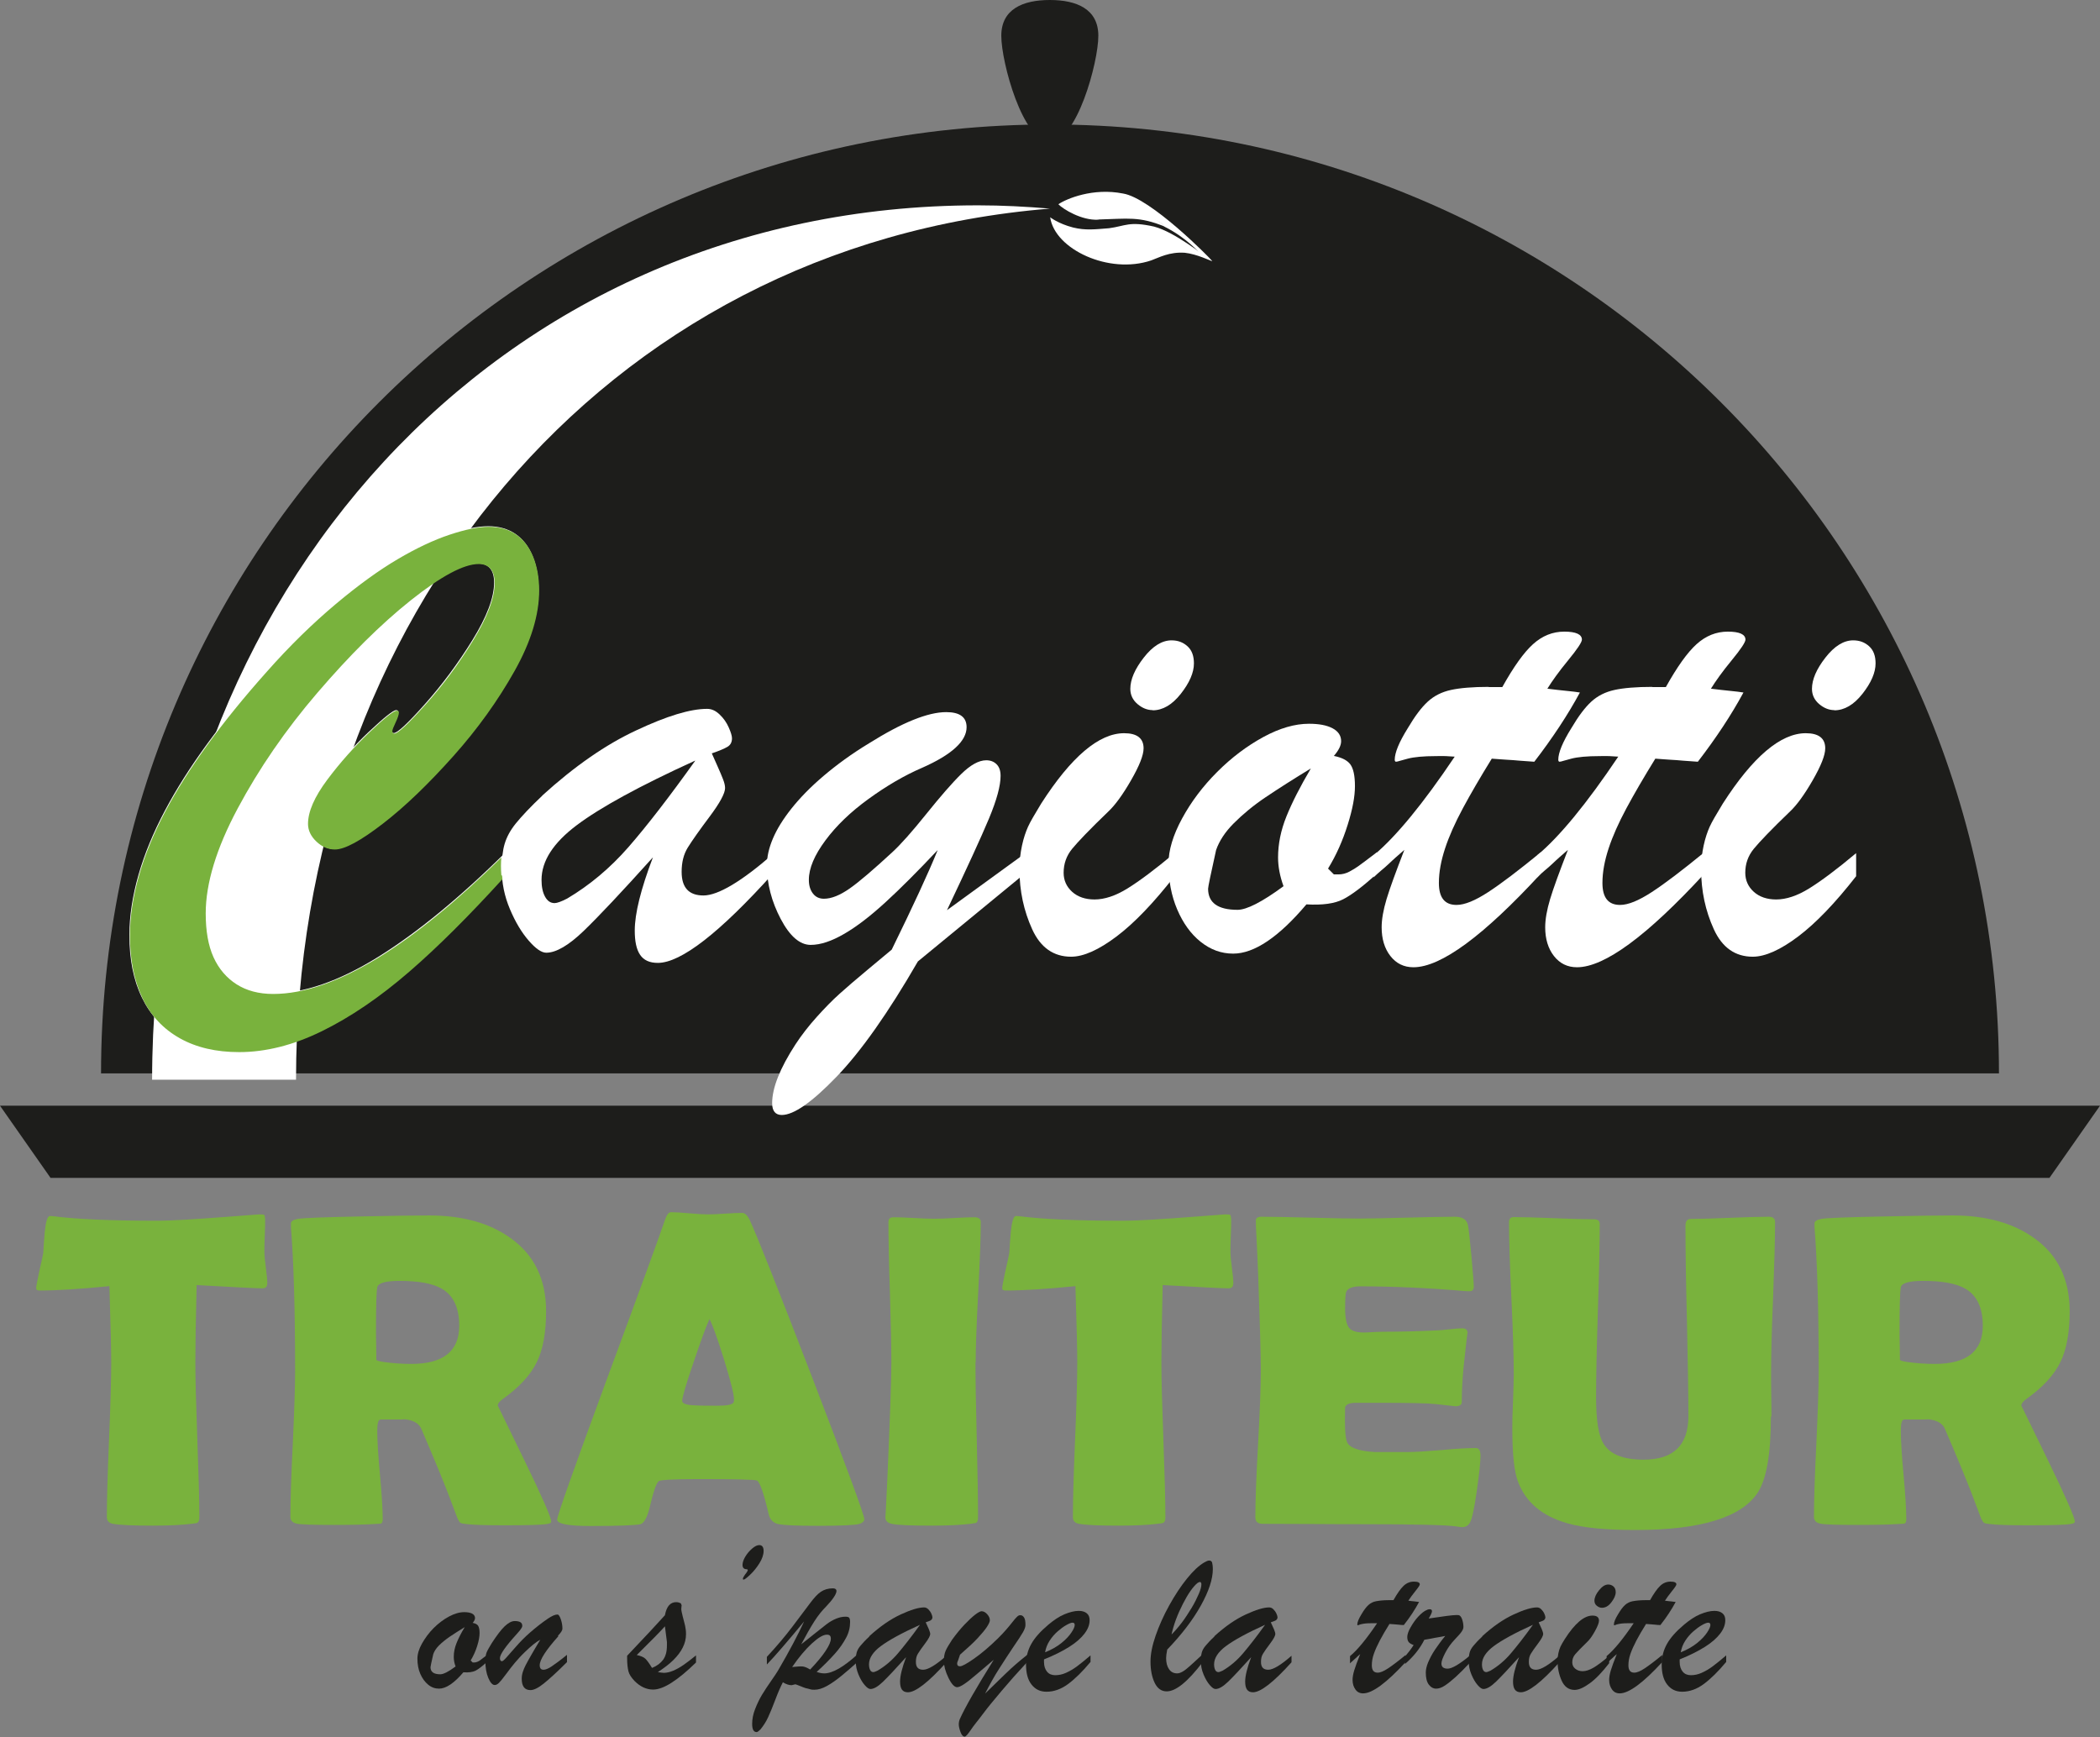 <?xml version="1.0" encoding="UTF-8"?>
<svg id="Calque_2" data-name="Calque 2" xmlns="http://www.w3.org/2000/svg" viewBox="0 0 115.56 95.6">
  <rect x="0" y="0" width="115.56" height="95.6" fill="#808080" stroke="none"/>
  <defs>
    <style>
      .cls-1 {
        fill: #fff;
      }

      .cls-2 {
        fill: #79b23d;
      }

      .cls-3 {
        fill: #1d1d1b;
      }
    </style>
  </defs>
  <g id="Calque_1-2" data-name="Calque 1">
    <g>
      <path class="cls-2" d="m14.7,70.66c0,.16-.09.24-.26.24-.31,0-1.51-.06-3.62-.18-.05,2.03-.07,3.45-.07,4.25,0,.95.04,2.37.11,4.27s.11,3.33.11,4.27c0,.15-.04.25-.11.29-.02.02-.14.04-.34.06-.48.06-1.19.1-2.12.1-1.04,0-1.76-.03-2.18-.1-.22-.04-.34-.16-.34-.37,0-.95.04-2.37.12-4.26.08-1.89.12-3.31.12-4.26,0-.63-.03-2.02-.1-4.19-1.61.16-2.88.24-3.84.24-.13,0-.19-.04-.19-.12,0-.1.06-.41.17-.93.13-.56.2-.9.22-1.02.02-.38.05-.75.08-1.13.06-.6.15-.9.29-.9.02,0,.07,0,.17.01,1.3.17,3.22.25,5.76.25.72,0,2.05-.08,4-.23,1.04-.08,1.57-.12,1.58-.12.16,0,.25.01.28.03.02.02.04.1.05.23,0,.22,0,.52-.02.9-.02.43-.02.73-.02.9,0,.2.03.5.08.88.05.39.08.68.08.87Z"/>
      <path class="cls-2" d="m30.33,83.75c0,.06-.08.1-.24.12-.3.05-1.07.07-2.3.07-1.05,0-1.77-.02-2.14-.07-.18-.02-.28-.04-.3-.06-.05-.02-.1-.1-.17-.24-.12-.31-.3-.78-.53-1.4-.31-.8-.8-1.99-1.47-3.55-.14-.31-.48-.49-1-.52.24.02-.17.02-1.24.02-.12,0-.18.2-.18.61,0,.55.05,1.36.15,2.44.1,1.08.15,1.9.15,2.44,0,.14-.04.22-.11.24-.11,0-.22.02-.34.02-.47.03-1.21.05-2.21.05-1.15,0-1.84-.02-2.07-.07-.23-.05-.35-.17-.35-.37,0-.88.04-2.21.13-4,.08-1.78.13-3.12.13-4.01,0-3.39-.08-6.04-.23-7.94v-.17c-.02-.14.11-.23.37-.28.26-.05,1.49-.1,3.68-.14,1.48-.03,2.67-.05,3.55-.05,1.83,0,3.32.41,4.48,1.24,1.31.93,1.96,2.27,1.96,4.03,0,1.17-.17,2.11-.51,2.8-.34.7-.96,1.38-1.87,2.03-.18.13-.28.25-.28.36,0,0,.49,1,1.47,3.02.98,2.02,1.47,3.14,1.47,3.35Zm-5.06-10.8c0-.98-.32-1.66-.96-2.03-.5-.29-1.28-.43-2.33-.43-.76,0-1.17.12-1.22.35-.05.27-.07,1.06-.07,2.36,0,.18,0,.46.01.82,0,.36.01.63.01.81,0,.04.13.08.38.12.49.07,1,.11,1.54.11,1.76,0,2.64-.7,2.64-2.09Z"/>
      <path class="cls-2" d="m47.57,83.57c0,.14-.1.24-.3.3-.24.06-.99.1-2.24.1-1.15,0-1.89-.03-2.21-.1-.27-.06-.45-.24-.52-.54-.27-1.16-.49-1.77-.64-1.85-.13-.06-1.2-.08-3.23-.08-1.36,0-2.09.04-2.18.11-.14.13-.29.56-.46,1.29-.15.67-.34,1.03-.55,1.08-.27.06-1.19.1-2.74.1-1.23,0-1.84-.12-1.84-.35,0-.21.91-2.77,2.72-7.69,1.97-5.32,3.03-8.25,3.2-8.77.1-.3.21-.46.34-.46.22,0,.55.02,1,.06s.79.06,1.02.06.54-.01.96-.04c.42-.03.74-.04.94-.04.15,0,.29.13.42.4.39.84,1.54,3.73,3.44,8.67,1.91,4.97,2.86,7.56,2.86,7.78Zm-8.53-10.97c-.17.35-.45,1.12-.85,2.3-.43,1.25-.65,1.99-.65,2.2,0,.14.24.23.72.24.25.02.66.02,1.23.02.53,0,.82-.06.88-.19.02-.04.02-.1.02-.17,0-.26-.18-.99-.55-2.19-.36-1.16-.63-1.89-.79-2.21Z"/>
      <path class="cls-2" d="m53.68,74.97c0,.95.02,2.37.07,4.27s.07,3.33.07,4.27c0,.16-.04.26-.11.3-.02,0-.12.02-.31.05-.52.06-1.22.1-2.09.1-1.17,0-1.92-.03-2.24-.1-.23-.05-.35-.17-.35-.37,0,.13.04-.58.11-2.12.14-3.25.22-5.38.22-6.4,0-.86-.03-2.15-.08-3.86-.06-1.72-.08-3-.08-3.86,0-.18.09-.26.28-.26.25,0,.62.01,1.12.04s.88.04,1.13.04.62-.01,1.1-.04.85-.04,1.1-.04c.23,0,.35.09.35.26,0,.86-.05,2.15-.14,3.86-.09,1.72-.14,3.01-.14,3.86Z"/>
      <path class="cls-2" d="m67.86,70.66c0,.16-.09.24-.26.24-.31,0-1.51-.06-3.62-.18-.05,2.03-.07,3.45-.07,4.25,0,.95.04,2.37.11,4.27s.11,3.33.11,4.27c0,.15-.04.25-.11.29-.02.02-.14.04-.34.06-.48.06-1.19.1-2.12.1-1.04,0-1.76-.03-2.18-.1-.22-.04-.34-.16-.34-.37,0-.95.04-2.37.12-4.26.08-1.89.12-3.31.12-4.26,0-.63-.03-2.02-.1-4.19-1.61.16-2.88.24-3.84.24-.13,0-.19-.04-.19-.12,0-.1.06-.41.17-.93.13-.56.2-.9.22-1.02.02-.38.05-.75.08-1.13.06-.6.15-.9.29-.9.02,0,.07,0,.17.01,1.3.17,3.22.25,5.76.25.72,0,2.05-.08,4-.23,1.04-.08,1.57-.12,1.58-.12.16,0,.25.01.28.03.02.02.04.1.05.23,0,.22,0,.52-.02.9-.02.43-.02.73-.02.9,0,.2.03.5.08.88.05.39.08.68.08.87Z"/>
      <path class="cls-2" d="m81.47,80.12c0,.34-.07.98-.2,1.9-.14,1-.27,1.6-.39,1.79-.1.15-.23.23-.4.23-.07,0-.19-.01-.36-.04-.59-.08-2.29-.12-5.13-.12-.62,0-1.54,0-2.76-.01-1.22,0-2.13-.01-2.75-.01-.26,0-.4-.12-.4-.35,0-.9.05-2.25.15-4.05.1-1.8.15-3.15.15-4.05s-.05-2.62-.14-5.12c-.02-.64-.07-1.6-.13-2.88v-.17c-.03-.18.07-.28.29-.28.59,0,1.49.02,2.68.05,1.19.03,2.08.05,2.68.05s1.47-.02,2.65-.05c1.18-.03,2.06-.05,2.65-.05.42,0,.66.16.72.47.04.19.1.74.19,1.68.08.94.13,1.5.13,1.7,0,.17-.08.25-.24.25-.05,0-.13,0-.25-.01-2.13-.18-4.05-.26-5.75-.26-.42,0-.69.1-.78.3-.04.1-.06.41-.06.93s.08.91.24,1.08c.14.15.4.23.78.23.08,0,.24,0,.47-.02.23-.01.42-.02.58-.02,1.01,0,2.03-.03,3.07-.08.09,0,.31-.03.66-.06.27-.03.49-.05.65-.05.19,0,.29.09.29.28,0-.17-.07.45-.22,1.84-.06.64-.1,1.28-.1,1.93,0,.16-.12.24-.35.24l-1.08-.12c-.46-.05-1.5-.07-3.13-.07h-1.28c-.33,0-.52.08-.58.24,0,.04-.01.29-.01.75,0,.61.04,1,.12,1.18.14.31.65.49,1.54.54-.02,0,.57,0,1.76,0,.42,0,1.06-.04,1.9-.11.84-.08,1.47-.11,1.88-.11.18,0,.26.14.26.43Z"/>
      <path class="cls-2" d="m97.45,77.96c0,2.05-.24,3.44-.73,4.19-.9,1.36-3.14,2.05-6.73,2.05-1.62,0-2.87-.12-3.74-.37-1.4-.4-2.3-1.17-2.72-2.3-.21-.55-.31-1.54-.31-2.96,0-.33.01-.82.04-1.47.02-.65.04-1.14.04-1.46,0-.93-.04-2.33-.13-4.19-.09-1.86-.13-3.25-.13-4.18,0-.19.08-.29.25-.29.49,0,1.23.02,2.22.06.99.04,1.73.06,2.22.06.2,0,.3.09.3.26,0,1.06-.03,2.65-.1,4.76-.07,2.11-.1,3.7-.1,4.76,0,1.26.13,2.11.4,2.55.35.6,1.09.9,2.21.9,1.65,0,2.47-.8,2.47-2.4,0-1.16-.03-2.91-.08-5.24-.06-2.33-.08-4.07-.08-5.24,0-.25.1-.37.3-.37.47,0,1.19-.02,2.14-.06.95-.04,1.67-.06,2.14-.06.23,0,.35.1.35.29,0,.92-.04,2.31-.11,4.18-.08,1.86-.11,3.26-.11,4.19,0,.26,0,.64.01,1.16s.01.9.01,1.16Z"/>
      <path class="cls-2" d="m114.17,83.75c0,.06-.08.1-.24.12-.3.05-1.07.07-2.3.07-1.05,0-1.77-.02-2.14-.07-.18-.02-.28-.04-.3-.06-.05-.02-.1-.1-.17-.24-.12-.31-.3-.78-.53-1.4-.31-.8-.8-1.99-1.47-3.55-.14-.31-.48-.49-1-.52.24.02-.17.02-1.24.02-.12,0-.18.2-.18.61,0,.55.05,1.36.15,2.44.1,1.08.15,1.9.15,2.44,0,.14-.04.22-.11.24-.11,0-.22.02-.34.02-.47.03-1.21.05-2.21.05-1.15,0-1.84-.02-2.07-.07-.23-.05-.35-.17-.35-.37,0-.88.04-2.21.13-4,.08-1.78.13-3.12.13-4.01,0-3.39-.08-6.04-.23-7.94v-.17c-.02-.14.11-.23.37-.28.26-.05,1.49-.1,3.68-.14,1.48-.03,2.67-.05,3.55-.05,1.83,0,3.32.41,4.48,1.24,1.31.93,1.96,2.27,1.96,4.03,0,1.17-.17,2.11-.51,2.8-.34.7-.96,1.38-1.87,2.03-.18.13-.28.25-.28.36,0,0,.49,1,1.47,3.02.98,2.02,1.47,3.14,1.47,3.35Zm-5.06-10.8c0-.98-.32-1.66-.96-2.03-.5-.29-1.28-.43-2.33-.43-.76,0-1.17.12-1.22.35-.05.27-.07,1.06-.07,2.36,0,.18,0,.46.01.82,0,.36.01.63.01.81,0,.04.13.08.38.12.49.07,1,.11,1.54.11,1.76,0,2.64-.7,2.64-2.09Z"/>
    </g>
    <path class="cls-3" d="m5.56,59.07C5.56,30.23,28.94,6.85,57.78,6.85s52.22,23.38,52.22,52.22"/>
    <path class="cls-3" d="m60.44,1.97c0,1.47-1.19,5.83-2.67,5.83s-2.67-4.36-2.67-5.83,1.19-1.97,2.67-1.97,2.67.5,2.67,1.97Z"/>
    <polygon class="cls-3" points="112.78 64.82 2.78 64.82 0 60.85 115.56 60.85 112.78 64.82"/>
    <path class="cls-1" d="m57.78,11.48c-1.31-.11-2.62-.18-3.96-.18-26.57,0-45.45,21.54-45.45,48.12h7.92c0-25.24,16.77-45.93,41.49-47.94Z"/>
    <g>
      <path class="cls-1" d="m27.93,46.87v1.14c-1.97,2.19-3.78,4-5.42,5.42s-3.25,2.52-4.83,3.29-3.09,1.15-4.55,1.15c-1.27,0-2.35-.25-3.26-.76s-1.59-1.24-2.06-2.21-.69-2.11-.69-3.44c0-1.04.17-2.15.5-3.31s.82-2.34,1.45-3.53,1.41-2.42,2.33-3.68,2-2.6,3.24-3.99c1.29-1.44,2.56-2.69,3.81-3.74s2.39-1.87,3.41-2.47,1.97-1.04,2.84-1.34,1.6-.44,2.17-.44,1.08.14,1.49.42.73.69.95,1.23.33,1.16.33,1.86c0,1.32-.45,2.8-1.35,4.42s-2.03,3.19-3.38,4.7-2.63,2.75-3.86,3.7-2.11,1.43-2.65,1.43c-.36,0-.7-.14-1.01-.43s-.47-.61-.47-.98c0-.67.35-1.48,1.06-2.43s1.48-1.82,2.32-2.61,1.34-1.19,1.5-1.19c.08,0,.12.04.12.11,0,.11-.06.29-.18.54s-.18.42-.18.47c0,.09.04.14.11.14.2,0,.77-.53,1.72-1.6s1.82-2.24,2.61-3.52,1.19-2.33,1.19-3.16c0-.34-.07-.6-.22-.78s-.37-.27-.66-.27c-.82,0-2.07.67-3.74,2s-3.38,3.02-5.13,5.08-3.21,4.18-4.39,6.37-1.76,4.12-1.76,5.78c0,.96.14,1.76.43,2.41s.71,1.14,1.27,1.49,1.23.53,2.01.53c1.7,0,3.63-.66,5.78-1.99s4.53-3.28,7.12-5.85Z"/>
      <path class="cls-1" d="m29.83,43.79c1.78-1.62,3.51-2.82,5.19-3.6,1.68-.79,2.97-1.18,3.89-1.18.25,0,.47.1.69.31s.38.44.5.71.18.47.18.6c0,.21-.08.37-.25.47s-.45.22-.86.36c.08.19.19.43.32.72s.23.53.3.71.11.34.11.48c0,.28-.28.81-.85,1.57s-.97,1.33-1.2,1.7-.34.81-.34,1.34c0,.87.4,1.3,1.2,1.3s2.1-.77,3.85-2.3v1.07c-2.96,3.29-5.09,4.94-6.36,4.94-.46,0-.78-.15-.98-.45s-.29-.74-.29-1.33c0-.93.33-2.27,1-4.03-1.71,1.9-2.98,3.25-3.81,4.05s-1.52,1.2-2.06,1.2c-.26,0-.58-.22-.97-.67s-.73-1.02-1.03-1.73-.45-1.44-.45-2.21c0-.55.05-1.01.16-1.38s.31-.75.62-1.13.79-.9,1.46-1.53Zm8.42-1.93c-3.05,1.39-5.22,2.58-6.51,3.55s-1.94,1.97-1.94,3.01c0,.38.06.68.19.92s.3.36.53.36c.13,0,.36-.08.69-.25,1.23-.73,2.36-1.67,3.38-2.84s2.24-2.75,3.67-4.75Z"/>
      <path class="cls-1" d="m56.35,48.11l-5.84,4.8c-1.64,2.84-3.13,4.95-4.48,6.35s-2.35,2.1-3.01,2.1c-.35,0-.53-.22-.53-.65,0-.84.43-1.92,1.28-3.23.34-.52.73-1.02,1.17-1.51s.86-.92,1.25-1.27.91-.8,1.56-1.34,1.08-.9,1.32-1.1c1.17-2.39,2.02-4.22,2.53-5.48-1.1,1.17-2.06,2.13-2.88,2.88s-1.57,1.33-2.26,1.73-1.3.61-1.85.61c-.6,0-1.15-.48-1.65-1.43s-.76-1.94-.76-2.94c0-.47.11-.96.33-1.48s.56-1.07,1.02-1.65,1.05-1.19,1.77-1.8,1.55-1.22,2.51-1.8c1.82-1.14,3.23-1.71,4.24-1.71.75,0,1.12.28,1.12.83,0,.76-.81,1.51-2.44,2.23-1,.43-1.98,1.01-2.96,1.72s-1.77,1.47-2.37,2.28-.91,1.53-.91,2.17c0,.32.08.57.23.76s.35.28.6.28c.41,0,.88-.19,1.41-.56s1.31-1.04,2.34-1.99c.47-.43,1.09-1.13,1.87-2.1s1.42-1.71,1.93-2.21.97-.76,1.38-.76c.23,0,.42.07.57.22s.22.36.22.64c0,.54-.21,1.32-.64,2.35s-1.2,2.7-2.31,5.04l4.25-3.09v1.14Z"/>
      <path class="cls-1" d="m64.63,46.94v1.28c-1.14,1.46-2.2,2.57-3.18,3.31s-1.82,1.12-2.51,1.12c-.96,0-1.68-.5-2.14-1.51s-.7-2.11-.7-3.3c0-.46.05-.89.14-1.31s.21-.76.33-1.03.37-.69.72-1.27c1.66-2.59,3.19-3.88,4.57-3.88.71,0,1.07.28,1.07.83,0,.38-.23.96-.69,1.76s-.88,1.37-1.24,1.71c-1.02.98-1.68,1.67-2,2.06s-.47.83-.47,1.32c0,.42.16.77.47,1.05s.73.42,1.23.42c.55,0,1.16-.2,1.82-.61s1.52-1.05,2.58-1.94Zm-1.2-7.86c-.29,0-.57-.11-.83-.33s-.4-.5-.4-.84c0-.52.25-1.09.74-1.72s1-.95,1.53-.95c.35,0,.64.11.88.33s.35.53.35.94c0,.5-.24,1.06-.72,1.67s-1,.91-1.55.91Z"/>
      <path class="cls-1" d="m75.77,46.9v1.18c-.77.7-1.39,1.17-1.86,1.41s-1.14.33-2.02.28c-1.52,1.8-2.87,2.71-4.03,2.71-.66,0-1.25-.22-1.79-.65s-.97-1.03-1.29-1.78-.48-1.59-.48-2.51c0-.75.25-1.58.75-2.5s1.14-1.77,1.93-2.56,1.64-1.43,2.54-1.92,1.74-.73,2.51-.73c.55,0,.98.08,1.3.25s.47.41.47.71c0,.23-.13.5-.4.81.45.09.75.25.91.47s.25.61.25,1.19-.13,1.27-.4,2.13-.62,1.66-1.08,2.41l.32.32h.26c.2,0,.4-.05.59-.15s.37-.21.52-.32.49-.36,1-.75Zm-3.62-4.62c-.97.59-1.8,1.12-2.5,1.59s-1.28.96-1.76,1.44-.8.98-.97,1.47c-.29,1.31-.44,2.02-.44,2.13,0,.77.54,1.16,1.62,1.16.5,0,1.35-.43,2.53-1.3-.2-.55-.3-1.08-.3-1.58,0-.74.15-1.49.46-2.26s.76-1.65,1.35-2.65Z"/>
      <path class="cls-1" d="m81.91,37.81h.76c.62-1.11,1.18-1.9,1.69-2.36s1.08-.69,1.72-.69.97.15.97.44c0,.14-.25.52-.76,1.14s-.88,1.14-1.14,1.56c.4.05.75.09,1.06.12s.55.06.73.09c-.67,1.24-1.51,2.51-2.51,3.81-.33-.02-.6-.04-.83-.06s-.45-.04-.68-.05-.51-.04-.83-.06c-.63,1.02-1.16,1.93-1.59,2.73s-.76,1.54-.98,2.21-.34,1.3-.34,1.9c0,.81.32,1.21.97,1.21.45,0,1.03-.24,1.75-.71s1.68-1.2,2.89-2.19v1.18c-3.16,3.43-5.5,5.15-7.01,5.15-.53,0-.95-.21-1.27-.62s-.48-.94-.48-1.58c0-.43.09-.95.27-1.55s.51-1.5.98-2.71c-.16.14-.32.28-.47.41s-.28.26-.4.37-.25.23-.4.35-.28.25-.42.38v-1.21c1.23-1.03,2.72-2.84,4.46-5.43-.18-.01-.34-.02-.49-.03s-.33,0-.54,0c-.69,0-1.21.05-1.55.14-.14.04-.27.07-.4.11s-.21.06-.25.06-.07-.04-.07-.11c0-.39.24-.97.72-1.74.39-.66.75-1.14,1.1-1.46s.77-.53,1.27-.64,1.2-.17,2.1-.17Z"/>
      <path class="cls-1" d="m90.91,37.81h.76c.62-1.11,1.18-1.9,1.69-2.36s1.08-.69,1.72-.69.97.15.97.44c0,.14-.25.52-.76,1.14s-.88,1.14-1.14,1.56c.4.05.75.09,1.06.12s.55.06.73.09c-.67,1.24-1.51,2.51-2.51,3.81-.33-.02-.6-.04-.83-.06s-.45-.04-.68-.05-.51-.04-.83-.06c-.63,1.02-1.16,1.93-1.59,2.73s-.76,1.54-.98,2.21-.34,1.3-.34,1.9c0,.81.32,1.21.97,1.21.45,0,1.03-.24,1.75-.71s1.68-1.2,2.89-2.19v1.18c-3.16,3.43-5.5,5.15-7.01,5.15-.53,0-.95-.21-1.27-.62s-.48-.94-.48-1.58c0-.43.09-.95.27-1.55s.51-1.5.98-2.71c-.16.14-.32.28-.47.41s-.28.26-.4.37-.25.23-.4.35-.28.25-.42.38v-1.21c1.23-1.03,2.72-2.84,4.46-5.43-.18-.01-.34-.02-.49-.03s-.33,0-.54,0c-.69,0-1.21.05-1.55.14-.14.04-.27.07-.4.11s-.21.06-.25.06-.07-.04-.07-.11c0-.39.24-.97.72-1.74.39-.66.75-1.14,1.1-1.46s.77-.53,1.27-.64,1.2-.17,2.1-.17Z"/>
      <path class="cls-1" d="m102.14,46.94v1.28c-1.14,1.46-2.2,2.57-3.18,3.31s-1.82,1.12-2.51,1.12c-.96,0-1.68-.5-2.14-1.51s-.7-2.11-.7-3.3c0-.46.05-.89.14-1.31s.21-.76.33-1.03.37-.69.72-1.27c1.66-2.59,3.19-3.88,4.57-3.88.71,0,1.07.28,1.07.83,0,.38-.23.96-.69,1.76s-.88,1.37-1.24,1.71c-1.02.98-1.68,1.67-2,2.06s-.47.83-.47,1.32c0,.42.16.77.47,1.05s.73.42,1.23.42c.55,0,1.16-.2,1.82-.61s1.52-1.05,2.58-1.94Zm-1.2-7.86c-.29,0-.57-.11-.83-.33s-.4-.5-.4-.84c0-.52.25-1.09.74-1.72s1-.95,1.53-.95c.35,0,.64.11.88.33s.35.53.35.94c0,.5-.24,1.06-.72,1.67s-1,.91-1.55.91Z"/>
    </g>
    <g>
      <path class="cls-3" d="m26.79,91.08v.39c-.26.23-.46.39-.62.47s-.38.11-.67.09c-.51.6-.96.9-1.34.9-.22,0-.42-.07-.6-.22s-.32-.34-.43-.59-.16-.53-.16-.84c0-.25.08-.53.25-.83s.38-.59.64-.85.55-.48.85-.64.58-.24.84-.24c.18,0,.33.03.43.08s.16.14.16.24c0,.08-.04.17-.13.27.15.03.25.08.3.16s.08.2.08.4-.04.42-.13.71-.21.55-.36.8l.11.11h.09c.07,0,.13-.02.2-.05s.12-.07.17-.11.16-.12.33-.25Zm-1.21-1.54c-.32.2-.6.37-.83.53s-.43.32-.59.48-.27.33-.32.49c-.1.44-.15.67-.15.71,0,.26.18.39.54.39.17,0,.45-.14.84-.43-.07-.18-.1-.36-.1-.53,0-.25.05-.5.15-.75s.25-.55.45-.88Z"/>
      <path class="cls-3" d="m30.73,90.04c-.69.77-1.03,1.3-1.03,1.6,0,.17.07.25.21.25.11,0,.26-.06.44-.18s.47-.33.85-.64v.4c-.55.55-.98.94-1.28,1.18s-.54.36-.73.36c-.32,0-.48-.21-.48-.63,0-.12.02-.25.06-.37s.09-.25.16-.38.17-.32.31-.56.3-.52.49-.83c-.22.11-.5.34-.84.67-.22.21-.4.41-.56.6s-.32.4-.49.63-.3.39-.38.47-.16.12-.24.12c-.12,0-.24-.13-.35-.39s-.16-.57-.16-.91c0-.21.02-.38.07-.5s.15-.29.29-.52c.27-.41.5-.72.7-.91s.38-.29.56-.29c.12,0,.23.02.3.06s.11.11.11.2c0,.04-.01.08-.04.12s-.05.08-.08.12-.09.1-.18.21c-.62.68-.93,1.13-.93,1.33,0,.11.04.17.11.17.05,0,.14-.08.27-.23s.31-.35.52-.59.46-.5.76-.76.62-.52.99-.77c.21-.14.38-.22.52-.22.06,0,.12.09.18.26s.09.35.09.52c0,.09-.08.22-.25.39Z"/>
      <path class="cls-3" d="m34.51,91.26v-.14c1.01-1.06,1.7-1.81,2.08-2.23.09-.48.29-.72.62-.72.08,0,.17.02.26.07l.04.11s-.02.11-.02.2c0,.07.03.21.08.41s.1.37.13.51.05.29.05.46c0,.26-.06.5-.18.74s-.29.46-.51.68-.51.44-.86.67c.14.02.25.04.33.04.16,0,.33-.04.52-.12s.38-.19.57-.32.42-.31.68-.52v.39c-.5.49-.95.86-1.34,1.11s-.73.38-1.02.38c-.37,0-.71-.16-1.02-.47-.18-.19-.3-.37-.34-.54s-.07-.4-.07-.7Zm2.19-.9l-.11-.86c-.24.27-.76.8-1.55,1.58.23.05.39.12.48.21s.21.25.36.5c.27-.11.47-.26.61-.45s.21-.45.21-.78c0-.04,0-.07,0-.11s0-.06,0-.09Z"/>
      <path class="cls-3" d="m41.15,86.4s-.02-.04-.05-.04c-.16,0-.24-.08-.24-.24,0-.13.05-.28.15-.45s.23-.32.38-.45.28-.19.39-.19c.16,0,.24.11.24.32s-.08.44-.23.68-.32.45-.51.63-.31.27-.36.27c-.02,0-.04-.01-.04-.04,0-.05.04-.13.12-.24.1-.12.15-.21.15-.25Z"/>
      <path class="cls-3" d="m42.2,91.59v-.41c.55-.59,1.02-1.15,1.42-1.68s.71-.94.94-1.25.43-.53.61-.65.4-.19.66-.19c.13,0,.2.05.2.15,0,.08-.05.2-.16.36s-.25.32-.41.49c-.22.22-.44.49-.65.82s-.45.75-.72,1.26c.21-.16.45-.36.73-.58s.5-.4.67-.53.35-.23.52-.3.34-.11.51-.11c.11,0,.18.02.21.06s.05.12.05.23c0,.3-.07.59-.22.87s-.35.58-.62.88-.6.64-1,1c.14.05.28.08.42.08.45,0,1.06-.35,1.82-1.04v.42c-.3.27-.59.52-.87.75s-.55.42-.8.56-.48.21-.69.21c-.08,0-.16,0-.25-.03s-.17-.04-.24-.06-.17-.06-.29-.11-.21-.08-.27-.1c-.12.03-.2.05-.21.05-.14,0-.3-.05-.48-.16-.13.25-.27.57-.42.97s-.28.71-.39.95-.25.46-.42.67c-.1.1-.17.15-.21.15-.17,0-.25-.15-.25-.45,0-.26.05-.53.16-.81s.23-.54.38-.79.32-.5.5-.76.31-.45.38-.57c.62-1.06,1.1-1.97,1.44-2.71-.9,1.09-1.58,1.88-2.04,2.36Zm2.38.29c.39-.41.67-.75.86-1.04s.28-.5.28-.66-.07-.22-.22-.22c-.2,0-.47.16-.82.48s-.72.76-1.09,1.3c.29-.03.48-.04.58-.03s.23.06.4.16Z"/>
      <path class="cls-3" d="m47.83,90.05c.59-.54,1.17-.94,1.73-1.2s.99-.39,1.29-.39c.08,0,.16.03.23.1s.13.15.17.24.06.16.06.2c0,.07-.03.12-.08.16s-.15.07-.29.12c.03.06.06.14.11.24s.08.18.1.24.04.11.04.16c0,.09-.09.27-.28.52s-.32.44-.4.57-.11.27-.11.45c0,.29.13.43.4.43s.7-.26,1.28-.77v.36c-.99,1.1-1.7,1.65-2.12,1.65-.15,0-.26-.05-.33-.15s-.1-.25-.1-.44c0-.31.11-.76.33-1.34-.57.63-.99,1.08-1.27,1.35s-.51.4-.69.4c-.09,0-.19-.07-.32-.22s-.24-.34-.34-.58-.15-.48-.15-.74c0-.18.02-.34.05-.46s.1-.25.21-.38.26-.3.49-.51Zm2.81-.64c-1.02.46-1.74.86-2.17,1.18s-.65.66-.65,1c0,.12.02.23.06.31s.1.12.18.12c.04,0,.12-.03.23-.08.41-.24.79-.56,1.12-.95s.75-.92,1.22-1.58Z"/>
      <path class="cls-3" d="m54.71,91.32l-1.04.88c-.5.43-.83.65-1,.65-.15,0-.31-.17-.48-.52s-.25-.66-.25-.92c0-.22.03-.41.1-.57s.19-.35.35-.6c.24-.33.47-.61.69-.84s.41-.41.58-.54.29-.19.35-.19c.11,0,.21.05.31.16s.15.22.15.34c0,.07-.05.19-.16.36s-.28.37-.51.62-.56.55-.97.91l-.11.32c-.03.06-.05.12-.05.16,0,.11.05.16.16.16s.37-.14.77-.42.84-.65,1.32-1.12c.18-.18.34-.35.46-.49s.23-.27.33-.4.18-.22.24-.28.12-.1.17-.1c.1-.01.17.03.23.12s.08.23.08.42c0,.11-.05.24-.14.4s-.27.43-.53.81-.51.78-.77,1.18-.52.87-.78,1.38c.01-.01.13-.13.36-.35s.47-.46.72-.7.46-.44.63-.58.37-.32.62-.51v.39c-.53.57-1,1.1-1.43,1.61s-.76.91-.99,1.22-.37.48-.41.53c-.11.14-.2.26-.28.38s-.15.21-.21.28-.1.1-.14.1c-.08,0-.16-.08-.22-.24s-.1-.31-.1-.43c0-.11.02-.21.06-.3.28-.63.91-1.73,1.89-3.3Z"/>
      <path class="cls-3" d="m57.45,91.31v.15c0,.23.06.41.17.54s.26.19.45.19.39-.04.59-.13.41-.21.61-.36.45-.35.74-.6v.36c-.44.53-.86.94-1.24,1.22s-.78.42-1.18.42c-.35,0-.62-.13-.83-.4s-.3-.64-.3-1.11c0-.41.1-.78.29-1.12s.5-.69.94-1.06c.3-.25.59-.45.88-.57s.55-.19.79-.19c.18,0,.33.04.44.13s.16.21.16.38c0,.25-.09.49-.28.74s-.46.49-.84.73-.84.47-1.39.69Zm.06-.38c.35-.14.65-.31.9-.51s.43-.4.55-.58.18-.32.18-.41-.04-.13-.12-.13c-.07,0-.18.04-.34.13s-.32.21-.48.35-.31.31-.44.51-.21.41-.25.64Z"/>
      <path class="cls-3" d="m66.19,91.03v.43c-.82,1.08-1.48,1.62-1.99,1.62-.28,0-.5-.15-.65-.45s-.24-.7-.24-1.19c0-.4.09-.87.28-1.42s.44-1.11.75-1.67.64-1.06.98-1.48.65-.71.94-.88c.12-.07.21-.11.28-.11.08,0,.14.04.16.11s.04.2.04.37c0,.54-.22,1.21-.66,2s-1.06,1.6-1.85,2.42c-.04.2-.06.36-.06.47,0,.25.05.45.16.61s.26.23.45.23c.1,0,.2-.04.32-.11s.23-.17.36-.28.37-.34.73-.67Zm-1.75-1.05c.2-.2.4-.43.59-.68s.37-.53.54-.81.3-.55.4-.78.14-.4.14-.52c0-.09-.03-.13-.09-.13-.02,0-.07.02-.13.06-.24.2-.51.58-.8,1.15s-.51,1.14-.63,1.72Z"/>
      <path class="cls-3" d="m66.82,90.05c.59-.54,1.17-.94,1.73-1.2s.99-.39,1.29-.39c.08,0,.16.03.23.1s.13.15.17.24.06.16.06.2c0,.07-.03.12-.08.16s-.15.07-.29.12c.03.06.06.14.11.24s.08.18.1.24.04.11.04.16c0,.09-.09.27-.28.52s-.32.44-.4.57-.11.27-.11.45c0,.29.13.43.4.43s.7-.26,1.28-.77v.36c-.99,1.1-1.7,1.65-2.12,1.65-.15,0-.26-.05-.33-.15s-.1-.25-.1-.44c0-.31.11-.76.33-1.34-.57.63-.99,1.08-1.27,1.35s-.51.4-.69.4c-.09,0-.19-.07-.32-.22s-.24-.34-.34-.58-.15-.48-.15-.74c0-.18.02-.34.05-.46s.1-.25.21-.38.26-.3.49-.51Zm2.81-.64c-1.02.46-1.74.86-2.17,1.18s-.65.66-.65,1c0,.12.02.23.06.31s.1.12.18.12c.04,0,.12-.03.23-.08.41-.24.79-.56,1.12-.95s.75-.92,1.22-1.58Z"/>
      <path class="cls-3" d="m76.43,88.06h.25c.21-.37.39-.63.56-.79s.36-.23.57-.23.32.05.32.15c0,.05-.08.17-.25.38s-.29.38-.38.52c.13.02.25.03.35.04s.18.02.24.03c-.22.41-.5.84-.84,1.27-.11,0-.2-.01-.28-.02s-.15-.01-.23-.02-.17-.01-.28-.02c-.21.34-.39.64-.53.91s-.25.51-.33.74-.11.43-.11.63c0,.27.11.4.32.4.15,0,.34-.08.58-.24s.56-.4.96-.73v.39c-1.05,1.14-1.83,1.72-2.34,1.72-.18,0-.32-.07-.42-.21s-.16-.31-.16-.53c0-.14.03-.32.09-.52s.17-.5.33-.9c-.05.05-.11.09-.16.14s-.09.09-.13.12-.08.08-.13.12-.09.08-.14.13v-.4c.41-.34.91-.95,1.49-1.81-.06,0-.11,0-.16,0s-.11,0-.18,0c-.23,0-.4.02-.52.05-.05.01-.09.02-.13.04s-.07.02-.08.02-.02-.01-.02-.04c0-.13.08-.32.24-.58.13-.22.25-.38.37-.49s.26-.18.42-.21.4-.06.7-.06Z"/>
      <path class="cls-3" d="m77.31,91.55v-.38c.21-.25.37-.46.48-.64-.12-.04-.22-.1-.27-.16s-.08-.16-.08-.28c0-.14.06-.32.18-.53s.26-.42.43-.6.33-.31.47-.36c.05-.03.11-.04.16-.04.08,0,.12.04.12.11,0,.07-.06.2-.18.4.8-.12,1.31-.19,1.52-.19.08,0,.14,0,.17.02.07.04.12.12.16.25s.06.26.06.39c0,.08-.04.17-.11.27s-.2.24-.37.42c-.21.22-.38.46-.52.73s-.21.46-.21.59c0,.18.11.28.34.28.24,0,.65-.24,1.24-.73v.39c-.32.34-.59.61-.8.8s-.41.35-.59.47-.34.17-.48.17c-.16,0-.3-.08-.41-.23s-.16-.37-.16-.65c0-.17.04-.36.13-.57s.21-.45.38-.7.35-.5.56-.75c-.11.02-.23.05-.37.07s-.28.05-.43.08-.27.05-.35.06c-.24.48-.59.92-1.05,1.32Z"/>
      <path class="cls-3" d="m81.56,90.05c.59-.54,1.17-.94,1.73-1.2s.99-.39,1.29-.39c.08,0,.16.03.23.1s.13.15.17.24.06.16.06.2c0,.07-.03.12-.08.16s-.15.07-.29.12c.03.06.06.14.11.24s.08.18.1.24.04.11.04.16c0,.09-.09.27-.28.52s-.32.44-.4.57-.11.27-.11.45c0,.29.13.43.4.43s.7-.26,1.28-.77v.36c-.99,1.1-1.7,1.65-2.12,1.65-.15,0-.26-.05-.33-.15s-.1-.25-.1-.44c0-.31.11-.76.33-1.34-.57.63-.99,1.08-1.27,1.35s-.51.4-.69.4c-.09,0-.19-.07-.32-.22s-.24-.34-.34-.58-.15-.48-.15-.74c0-.18.02-.34.05-.46s.1-.25.21-.38.26-.3.49-.51Zm2.81-.64c-1.02.46-1.74.86-2.17,1.18s-.65.66-.65,1c0,.12.02.23.06.31s.1.12.18.12c.04,0,.12-.03.23-.08.41-.24.79-.56,1.12-.95s.75-.92,1.22-1.58Z"/>
      <path class="cls-3" d="m88.55,91.1v.43c-.38.49-.73.86-1.06,1.1s-.61.37-.84.37c-.32,0-.56-.17-.71-.5s-.23-.7-.23-1.1c0-.15.02-.3.05-.44s.07-.25.11-.34.12-.23.24-.42c.55-.86,1.06-1.29,1.52-1.29.24,0,.36.09.36.28,0,.12-.08.32-.23.59s-.29.46-.41.57c-.34.33-.56.56-.67.69s-.16.28-.16.44c0,.14.05.26.16.35s.24.14.41.14c.18,0,.39-.07.61-.2s.51-.35.86-.65Zm-.4-2.62c-.1,0-.19-.04-.28-.11s-.13-.17-.13-.28c0-.17.08-.36.25-.57s.33-.32.51-.32c.12,0,.21.04.29.11s.12.18.12.31c0,.17-.08.35-.24.56s-.33.3-.52.3Z"/>
      <path class="cls-3" d="m90.55,88.06h.25c.21-.37.39-.63.56-.79s.36-.23.57-.23.32.05.32.15c0,.05-.08.17-.25.38s-.29.38-.38.52c.13.02.25.03.35.04s.18.02.24.03c-.22.41-.5.84-.84,1.27-.11,0-.2-.01-.28-.02s-.15-.01-.23-.02-.17-.01-.28-.02c-.21.34-.39.64-.53.91s-.25.51-.33.74-.11.43-.11.63c0,.27.11.4.32.4.15,0,.34-.08.58-.24s.56-.4.96-.73v.39c-1.05,1.14-1.83,1.72-2.34,1.72-.18,0-.32-.07-.42-.21s-.16-.31-.16-.53c0-.14.03-.32.09-.52s.17-.5.33-.9c-.05.05-.11.09-.16.14s-.09.09-.13.12-.08.08-.13.12-.09.08-.14.13v-.4c.41-.34.91-.95,1.49-1.81-.06,0-.11,0-.16,0s-.11,0-.18,0c-.23,0-.4.02-.52.05-.05.01-.09.02-.13.04s-.07.02-.08.02-.02-.01-.02-.04c0-.13.08-.32.24-.58.13-.22.25-.38.37-.49s.26-.18.42-.21.4-.06.7-.06Z"/>
      <path class="cls-3" d="m92.43,91.31v.15c0,.23.06.41.17.54s.26.19.45.19.39-.04.59-.13.41-.21.61-.36.45-.35.74-.6v.36c-.44.53-.86.94-1.24,1.22s-.78.42-1.18.42c-.35,0-.62-.13-.83-.4s-.3-.64-.3-1.11c0-.41.1-.78.29-1.12s.5-.69.94-1.06c.3-.25.59-.45.88-.57s.55-.19.79-.19c.18,0,.33.04.44.13s.16.21.16.38c0,.25-.09.49-.28.74s-.46.49-.84.73-.84.47-1.39.69Zm.06-.38c.35-.14.65-.31.9-.51s.43-.4.55-.58.18-.32.18-.41-.04-.13-.12-.13c-.07,0-.18.04-.34.13s-.32.21-.48.35-.31.31-.44.51-.21.41-.25.64Z"/>
    </g>
    <g id="Calque_1-2" data-name="Calque 1-2">
      <path class="cls-1" d="m60.43,12.08c1.62-.04,2.25-.19,3.66.39.2.03-1.27-1.05-2.32-1.08-.84-.03-1.33.39-1.35.7h0Z"/>
      <path class="cls-1" d="m58.24,11.24c.27.28,1.29.9,2.19.85.24-.47.75-.54,1.44-.5.58.06,1.04.2,1.31.32.14.07.74.3.91.57,1.2.6,1.91,1.43,1.99,1.51.39.29.57.34.63.38-.16-.21-3.4-3.48-4.91-3.72-1.66-.33-3.12.29-3.56.59Z"/>
      <path class="cls-1" d="m57.78,11.95s.45.36,1.27.57c.69.17,1.2.1,1.98.04.9-.12,1.1-.4,2.48-.09,1.16.31,2.72,1.59,3.2,1.9-.07,0-.84-.39-1.51-.46-.86-.06-1.43.27-1.85.42-2.32.79-5.31-.61-5.56-2.37Z"/>
    </g>
    <path class="cls-2" d="m27.59,48.16c-.03-.35-.03-.68,0-.97-2.46,2.41-4.72,4.26-6.78,5.52-2.16,1.32-4.08,1.99-5.78,1.99-.79,0-1.46-.18-2.01-.53s-.98-.85-1.27-1.49-.43-1.45-.43-2.41c0-1.66.59-3.59,1.76-5.78s2.63-4.32,4.39-6.37,3.46-3.75,5.13-5.08,2.92-2,3.74-2c.29,0,.51.09.66.27s.22.44.22.78c0,.82-.4,1.87-1.19,3.16s-1.66,2.46-2.61,3.52-1.52,1.6-1.72,1.6c-.07,0-.11-.05-.11-.14,0-.06.06-.22.18-.47s.18-.44.18-.54c0-.07-.04-.11-.12-.11-.16,0-.67.4-1.5,1.19s-1.61,1.66-2.32,2.61-1.06,1.76-1.06,2.43c0,.36.16.69.47.98s.65.43,1.01.43c.54,0,1.42-.48,2.65-1.43s2.51-2.19,3.86-3.7,2.47-3.08,3.38-4.7,1.35-3.1,1.35-4.42c0-.7-.11-1.32-.33-1.86s-.54-.95-.95-1.23-.91-.42-1.49-.42-1.3.15-2.17.44-1.82.74-2.84,1.34-2.16,1.42-3.41,2.47-2.53,2.29-3.81,3.74c-1.24,1.39-2.32,2.72-3.24,3.99s-1.7,2.49-2.33,3.68-1.12,2.37-1.45,3.53-.5,2.27-.5,3.31c0,1.32.23,2.47.69,3.44s1.15,1.7,2.06,2.21,2,.76,3.26.76c1.46,0,2.98-.38,4.55-1.15s3.18-1.86,4.83-3.29c1.56-1.35,3.26-3.05,5.11-5.08,0-.06-.02-.12-.02-.19Z"/>
  </g>
</svg>